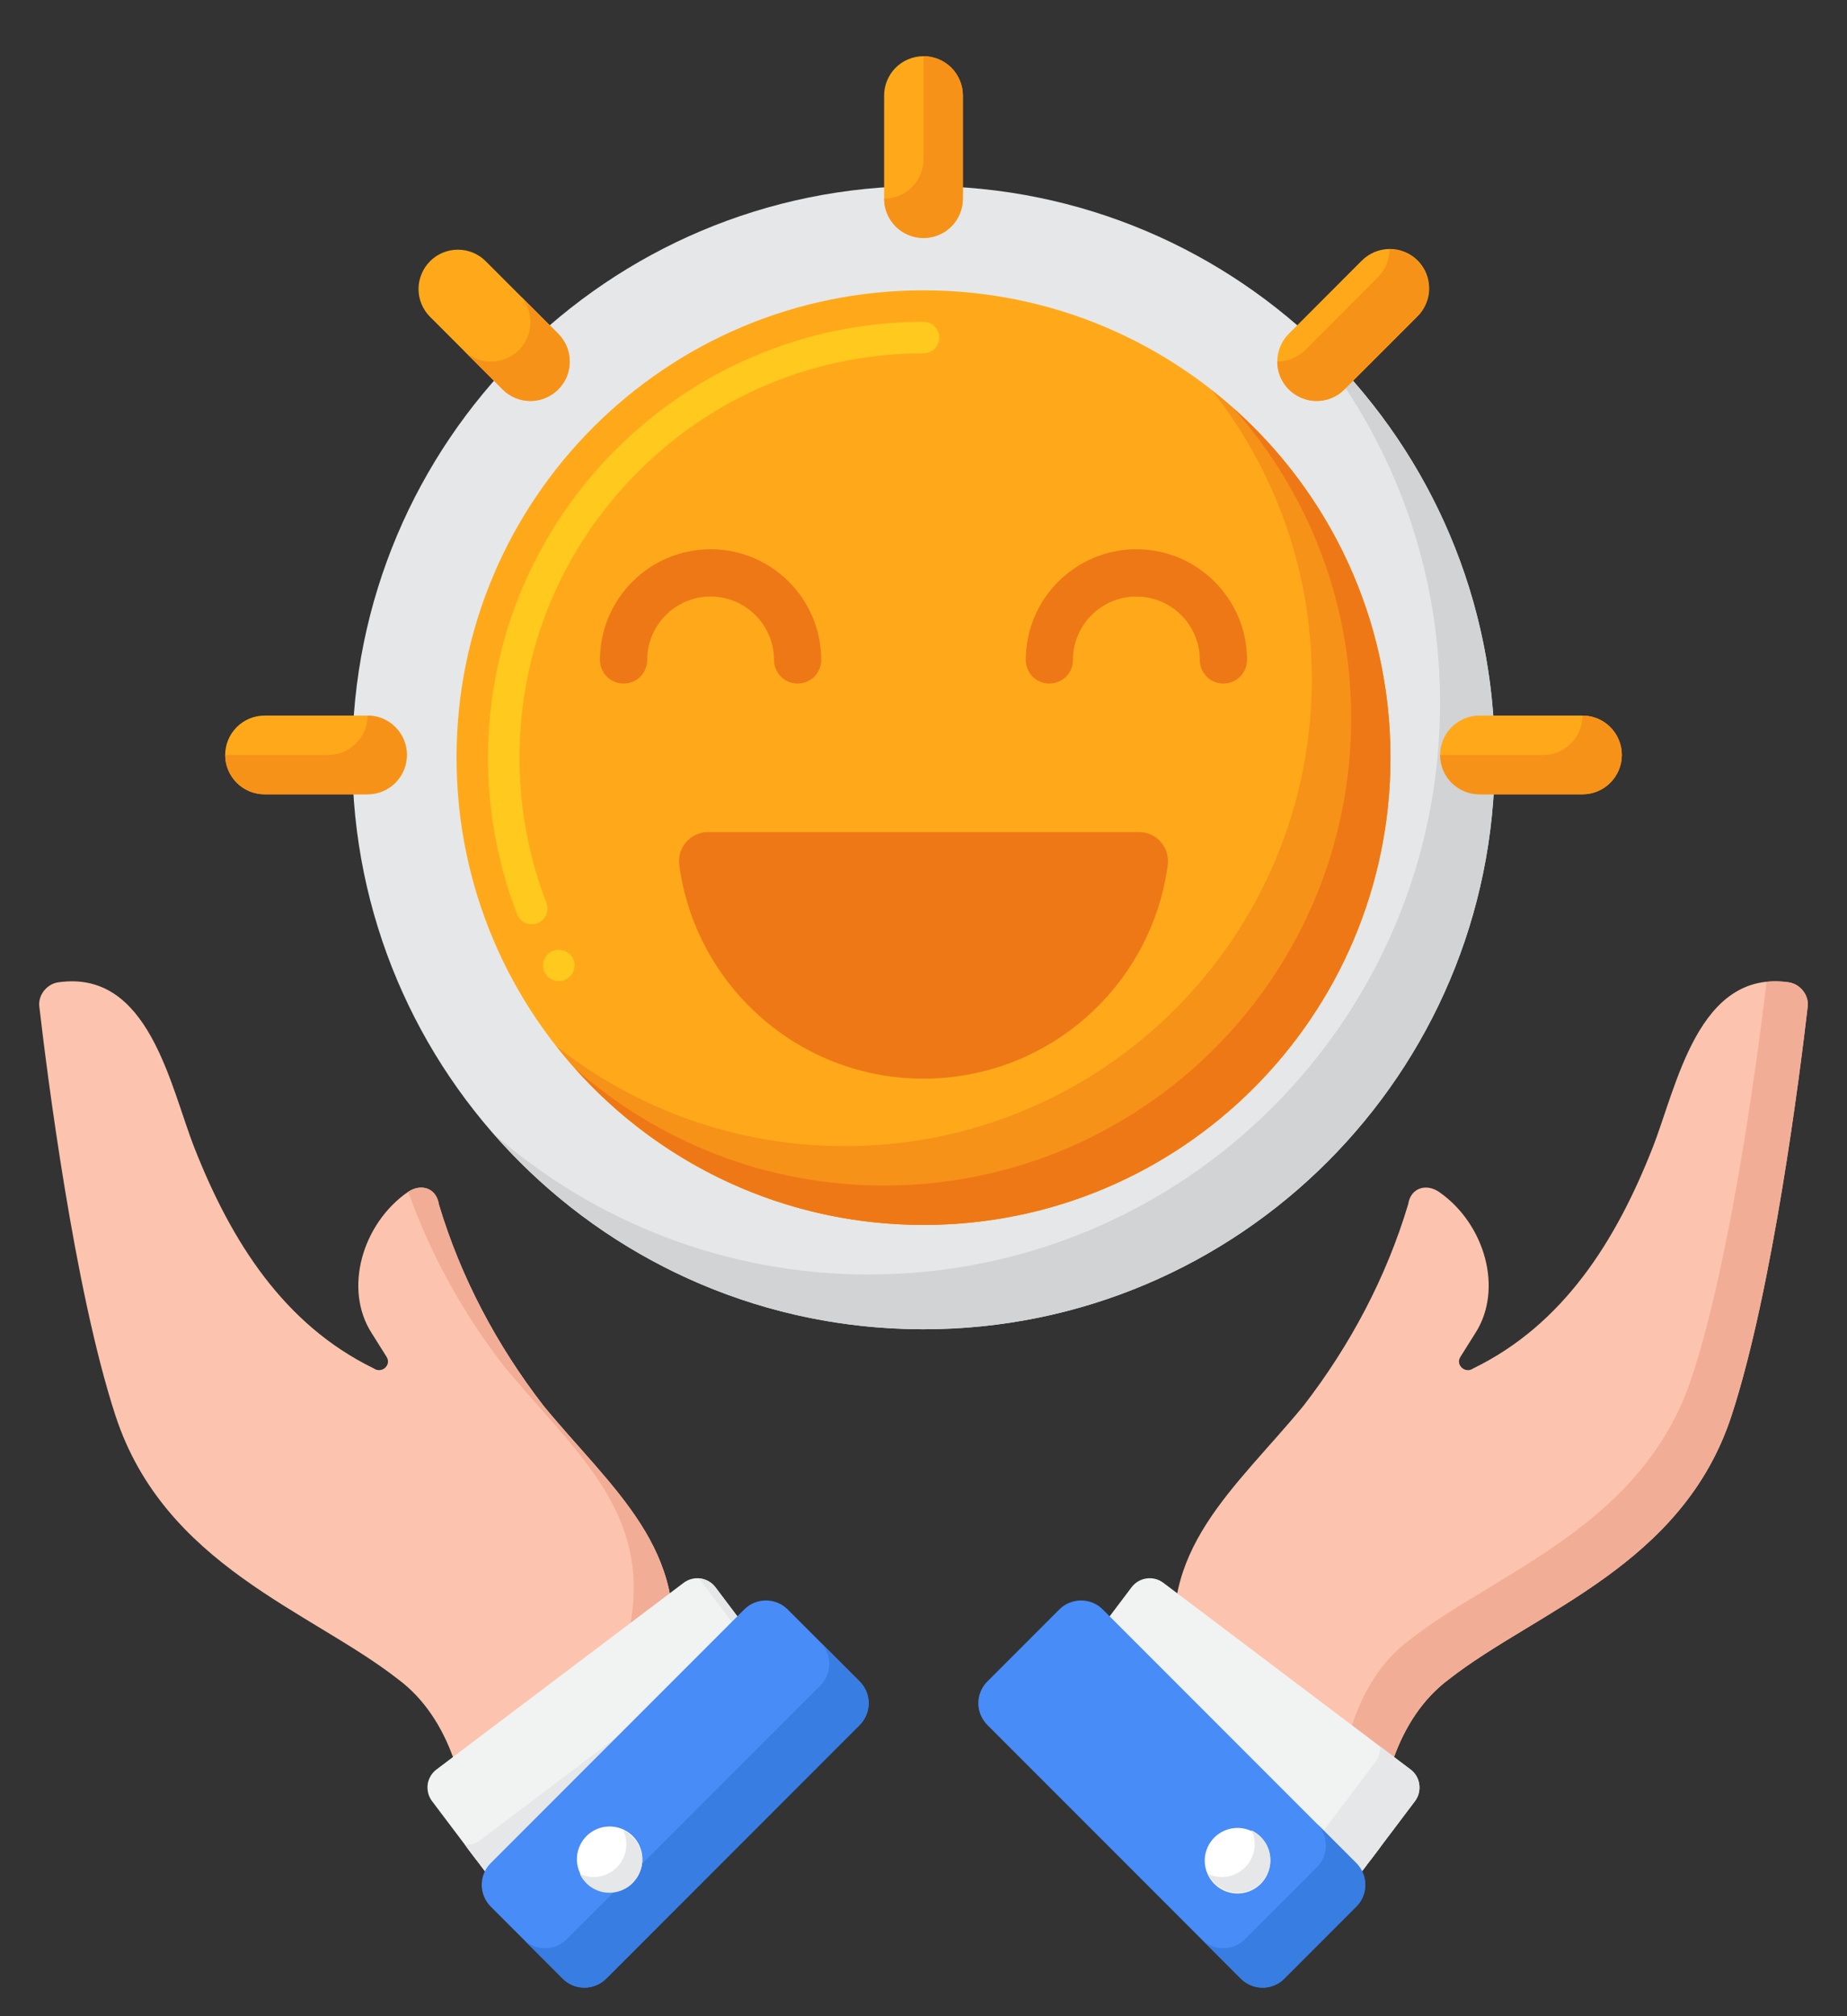 <svg width="22" height="24" viewBox="0 0 22 24" fill="none" xmlns="http://www.w3.org/2000/svg">
<rect x="0" y="0" width="22" height="24" fill="#333333" stroke="none"/>
<path d="M11 15.823C14.758 15.823 17.805 12.776 17.805 9.018C17.805 5.26 14.758 2.214 11 2.214C7.242 2.214 4.196 5.26 4.196 9.018C4.196 12.776 7.242 15.823 11 15.823Z" fill="#E6E7E8"/>
<path d="M15.474 3.893C16.519 5.09 17.153 6.654 17.153 8.367C17.153 12.125 14.107 15.171 10.349 15.171C8.636 15.171 7.071 14.537 5.875 13.492C7.122 14.919 8.955 15.823 11 15.823C14.758 15.823 17.805 12.776 17.805 9.018C17.805 6.973 16.901 5.141 15.474 3.893Z" fill="#D1D3D4"/>
<path d="M11 14.581C14.072 14.581 16.562 12.09 16.562 9.018C16.562 5.946 14.072 3.456 11 3.456C7.928 3.456 5.438 5.946 5.438 9.018C5.438 12.09 7.928 14.581 11 14.581Z" fill="#FFA91A"/>
<path d="M6.657 11.679C6.589 11.679 6.527 11.644 6.494 11.586C6.493 11.586 6.493 11.586 6.493 11.585C6.468 11.541 6.462 11.491 6.475 11.442C6.489 11.394 6.52 11.354 6.563 11.329C6.65 11.279 6.769 11.312 6.819 11.399L6.82 11.4C6.844 11.443 6.85 11.494 6.837 11.541C6.823 11.589 6.793 11.63 6.749 11.655C6.72 11.671 6.688 11.679 6.657 11.679ZM6.334 11.002C6.257 11.002 6.187 10.955 6.159 10.883C5.929 10.288 5.812 9.656 5.813 9.019C5.813 6.158 8.14 3.832 11 3.831C11.05 3.831 11.097 3.85 11.133 3.885C11.168 3.921 11.188 3.968 11.188 4.018C11.188 4.068 11.168 4.115 11.133 4.151C11.097 4.186 11.05 4.206 11 4.206C9.717 4.206 8.509 4.707 7.599 5.617C6.689 6.527 6.188 7.735 6.188 9.019C6.188 9.615 6.296 10.196 6.509 10.747C6.546 10.844 6.498 10.953 6.402 10.99C6.38 10.999 6.357 11.002 6.334 11.002Z" fill="#FFC91D"/>
<path d="M14.435 4.645C15.18 5.591 15.625 6.784 15.625 8.081C15.625 11.153 13.134 13.643 10.062 13.643C8.765 13.643 7.573 13.198 6.627 12.454C7.645 13.748 9.225 14.581 11 14.581C14.072 14.581 16.562 12.09 16.562 9.018C16.562 7.243 15.73 5.664 14.435 4.645Z" fill="#F79219"/>
<path d="M14.691 4.858C15.563 5.841 16.094 7.133 16.094 8.549C16.094 11.621 13.603 14.112 10.531 14.112C9.114 14.112 7.822 13.581 6.84 12.709C7.859 13.857 9.345 14.581 11 14.581C14.072 14.581 16.562 12.09 16.562 9.018C16.562 7.363 15.838 5.877 14.691 4.858Z" fill="#EF7816"/>
<path d="M13.568 9.905C13.777 9.905 13.937 10.091 13.909 10.298C13.717 11.733 12.488 12.84 11 12.84C9.513 12.84 8.284 11.733 8.091 10.298C8.063 10.091 8.223 9.905 8.433 9.905H13.568ZM9.501 8.137C9.426 8.137 9.355 8.108 9.302 8.055C9.249 8.002 9.219 7.93 9.219 7.856C9.219 7.439 8.881 7.101 8.464 7.101C8.048 7.101 7.709 7.439 7.709 7.856C7.709 7.93 7.679 8.002 7.627 8.055C7.574 8.108 7.502 8.137 7.428 8.137C7.353 8.137 7.282 8.108 7.229 8.055C7.176 8.002 7.146 7.93 7.146 7.856C7.146 7.129 7.737 6.538 8.464 6.538C9.191 6.538 9.782 7.129 9.782 7.856C9.782 7.93 9.752 8.002 9.7 8.055C9.647 8.108 9.575 8.137 9.501 8.137ZM14.572 8.137C14.498 8.137 14.426 8.108 14.373 8.055C14.321 8.002 14.291 7.93 14.291 7.856C14.291 7.439 13.952 7.101 13.536 7.101C13.119 7.101 12.78 7.439 12.78 7.856C12.78 7.93 12.751 8.002 12.698 8.055C12.645 8.108 12.574 8.137 12.499 8.137C12.425 8.137 12.353 8.108 12.3 8.055C12.248 8.002 12.218 7.93 12.218 7.856C12.218 7.129 12.809 6.538 13.536 6.538C14.262 6.538 14.854 7.129 14.854 7.856C14.854 7.93 14.824 8.002 14.771 8.055C14.718 8.108 14.647 8.137 14.572 8.137Z" fill="#EF7816"/>
<path d="M11 2.833C10.876 2.833 10.757 2.784 10.668 2.696C10.581 2.608 10.531 2.489 10.531 2.364V1.138C10.531 1.013 10.581 0.894 10.668 0.806C10.757 0.718 10.876 0.669 11 0.669C11.124 0.669 11.243 0.718 11.332 0.806C11.419 0.894 11.469 1.013 11.469 1.138V2.364C11.469 2.489 11.419 2.608 11.332 2.696C11.243 2.784 11.124 2.833 11 2.833ZM18.849 9.455H17.622C17.498 9.455 17.379 9.406 17.291 9.318C17.203 9.23 17.154 9.111 17.154 8.987C17.154 8.862 17.203 8.743 17.291 8.655C17.379 8.567 17.498 8.518 17.622 8.518H18.849C18.973 8.518 19.093 8.567 19.18 8.655C19.268 8.743 19.318 8.862 19.318 8.987C19.318 9.111 19.268 9.23 19.18 9.318C19.093 9.406 18.973 9.455 18.849 9.455ZM4.378 9.455H3.151C3.027 9.455 2.908 9.406 2.82 9.318C2.732 9.23 2.682 9.111 2.682 8.987C2.682 8.862 2.732 8.743 2.82 8.655C2.908 8.567 3.027 8.518 3.151 8.518H4.378C4.502 8.518 4.621 8.567 4.709 8.655C4.797 8.743 4.846 8.862 4.846 8.987C4.846 9.111 4.797 9.23 4.709 9.318C4.621 9.406 4.502 9.455 4.378 9.455ZM15.683 4.773C15.59 4.773 15.499 4.745 15.422 4.694C15.345 4.642 15.285 4.569 15.249 4.484C15.214 4.398 15.205 4.304 15.223 4.213C15.241 4.122 15.286 4.038 15.351 3.973L16.218 3.105C16.262 3.061 16.314 3.025 16.371 3.001C16.428 2.977 16.489 2.964 16.551 2.964C16.613 2.963 16.675 2.975 16.732 2.999C16.79 3.022 16.842 3.057 16.886 3.101C16.93 3.145 16.964 3.197 16.988 3.254C17.011 3.312 17.023 3.373 17.023 3.435C17.023 3.497 17.01 3.559 16.985 3.616C16.961 3.673 16.926 3.725 16.881 3.768L16.014 4.635C15.971 4.679 15.919 4.714 15.862 4.737C15.805 4.761 15.744 4.773 15.683 4.773ZM6.317 4.773C6.256 4.773 6.195 4.761 6.138 4.737C6.081 4.714 6.029 4.679 5.986 4.635L5.119 3.768C5.032 3.68 4.985 3.561 4.985 3.438C4.986 3.315 5.036 3.196 5.123 3.109C5.21 3.022 5.328 2.973 5.451 2.972C5.574 2.971 5.693 3.019 5.781 3.105L6.649 3.973C6.714 4.038 6.759 4.122 6.777 4.213C6.795 4.303 6.786 4.398 6.751 4.483C6.715 4.569 6.655 4.642 6.578 4.694C6.501 4.745 6.41 4.773 6.317 4.773Z" fill="#FFA91A"/>
<path d="M4.846 8.987C4.846 8.862 4.797 8.743 4.709 8.655C4.621 8.567 4.502 8.518 4.378 8.518C4.378 8.642 4.328 8.761 4.24 8.849C4.152 8.937 4.033 8.987 3.909 8.987H2.682C2.682 9.111 2.732 9.23 2.82 9.318C2.908 9.406 3.027 9.455 3.151 9.455H4.378C4.502 9.455 4.621 9.406 4.709 9.318C4.797 9.23 4.846 9.111 4.846 8.987ZM18.849 8.518C18.849 8.642 18.8 8.761 18.712 8.849C18.624 8.937 18.505 8.987 18.38 8.987H17.154C17.154 9.111 17.203 9.23 17.291 9.318C17.379 9.406 17.498 9.455 17.622 9.455H18.849C18.973 9.455 19.093 9.406 19.18 9.318C19.268 9.23 19.318 9.111 19.318 8.987C19.318 8.862 19.268 8.743 19.18 8.655C19.093 8.567 18.973 8.518 18.849 8.518ZM16.413 3.299L15.546 4.167C15.502 4.21 15.45 4.245 15.393 4.268C15.336 4.292 15.276 4.304 15.214 4.304C15.214 4.424 15.26 4.544 15.351 4.635C15.443 4.727 15.563 4.773 15.683 4.773C15.803 4.773 15.923 4.727 16.014 4.635L16.881 3.768C16.947 3.702 16.992 3.619 17.01 3.528C17.028 3.437 17.019 3.343 16.983 3.257C16.948 3.171 16.888 3.098 16.811 3.047C16.733 2.995 16.643 2.968 16.55 2.968C16.55 3.029 16.538 3.09 16.515 3.147C16.491 3.204 16.456 3.256 16.413 3.299ZM5.781 3.105L5.78 3.104L6.18 3.504C6.246 3.569 6.29 3.653 6.309 3.744C6.327 3.835 6.317 3.929 6.282 4.015C6.246 4.1 6.186 4.174 6.109 4.225C6.032 4.277 5.941 4.304 5.849 4.304C5.725 4.304 5.606 4.255 5.518 4.168L5.986 4.635C6.029 4.679 6.081 4.714 6.138 4.737C6.195 4.761 6.256 4.773 6.317 4.773C6.41 4.773 6.501 4.745 6.578 4.694C6.655 4.642 6.715 4.569 6.751 4.484C6.786 4.398 6.795 4.304 6.777 4.213C6.759 4.122 6.714 4.038 6.649 3.973L5.781 3.105ZM11 0.669V1.896C11 1.957 10.988 2.018 10.964 2.075C10.941 2.132 10.906 2.183 10.863 2.227C10.819 2.271 10.768 2.305 10.711 2.329C10.654 2.352 10.593 2.364 10.531 2.364C10.531 2.489 10.581 2.608 10.668 2.696C10.757 2.784 10.876 2.833 11 2.833C11.124 2.833 11.243 2.784 11.332 2.696C11.419 2.608 11.469 2.489 11.469 2.364V1.138C11.469 1.013 11.419 0.894 11.332 0.806C11.243 0.718 11.124 0.669 11 0.669Z" fill="#F79219"/>
<path d="M0.468 11.979C0.556 12.74 0.881 15.339 1.375 16.85C1.958 18.635 3.7 19.175 4.74 19.988C5.374 20.457 5.591 21.354 5.559 21.986L5.564 21.994L5.672 22.137L7.97 19.84C8.242 18.456 7.291 17.726 6.474 16.734C5.918 16.015 5.488 15.206 5.227 14.335C5.198 14.139 5.012 14.083 4.858 14.189C4.315 14.566 4.088 15.346 4.429 15.872L4.605 16.152C4.666 16.251 4.545 16.355 4.452 16.289C3.382 15.768 2.754 14.778 2.316 13.664C2.026 12.928 1.775 11.538 0.695 11.693C0.558 11.712 0.453 11.845 0.468 11.979Z" fill="#FCC4AE"/>
<path d="M6.474 16.734C5.918 16.015 5.488 15.206 5.227 14.335C5.198 14.141 5.016 14.085 4.863 14.187C5.128 14.936 5.518 15.636 6.005 16.265C6.823 17.258 7.773 17.988 7.501 19.371L5.514 21.358C5.555 21.579 5.568 21.794 5.558 21.986L5.564 21.994L5.672 22.137L7.97 19.84C8.242 18.456 7.291 17.727 6.474 16.734Z" fill="#F2AD97"/>
<path d="M5.146 21.44L5.811 22.321C5.833 22.35 5.859 22.373 5.89 22.391C5.92 22.409 5.954 22.421 5.989 22.426C6.024 22.431 6.06 22.429 6.094 22.42C6.128 22.411 6.161 22.395 6.189 22.374L9.133 20.152C9.161 20.131 9.185 20.104 9.203 20.074C9.221 20.043 9.233 20.009 9.238 19.974C9.242 19.939 9.24 19.904 9.231 19.87C9.223 19.835 9.207 19.803 9.186 19.775L8.521 18.893C8.477 18.836 8.414 18.799 8.343 18.789C8.272 18.779 8.2 18.798 8.143 18.841L5.199 21.063C5.142 21.106 5.104 21.17 5.094 21.24C5.085 21.311 5.103 21.383 5.146 21.44Z" fill="#F1F2F2"/>
<path d="M9.186 19.775L8.521 18.893C8.498 18.863 8.468 18.838 8.435 18.82C8.401 18.802 8.364 18.791 8.326 18.788L8.717 19.306C8.738 19.334 8.754 19.366 8.763 19.401C8.772 19.435 8.774 19.471 8.769 19.506C8.764 19.541 8.752 19.574 8.734 19.605C8.716 19.635 8.693 19.662 8.664 19.683L5.72 21.905C5.668 21.944 5.603 21.963 5.537 21.958L5.811 22.321C5.833 22.349 5.859 22.373 5.89 22.391C5.92 22.409 5.954 22.421 5.989 22.426C6.024 22.431 6.06 22.428 6.094 22.42C6.128 22.411 6.161 22.395 6.189 22.374L9.133 20.152C9.161 20.131 9.185 20.104 9.203 20.073C9.221 20.043 9.233 20.009 9.238 19.974C9.243 19.939 9.24 19.904 9.232 19.869C9.223 19.835 9.207 19.803 9.186 19.775Z" fill="#E6E7E8"/>
<path d="M6.703 23.553L5.845 22.695C5.811 22.661 5.784 22.621 5.766 22.577C5.747 22.532 5.738 22.485 5.738 22.437C5.738 22.389 5.747 22.341 5.766 22.297C5.784 22.252 5.811 22.212 5.845 22.178L8.865 19.158C8.899 19.124 8.939 19.097 8.983 19.079C9.028 19.061 9.075 19.051 9.123 19.051C9.171 19.051 9.219 19.061 9.263 19.079C9.308 19.097 9.348 19.124 9.382 19.158L10.24 20.016C10.308 20.084 10.347 20.177 10.347 20.274C10.347 20.371 10.308 20.464 10.24 20.533L7.22 23.553C7.186 23.587 7.145 23.614 7.101 23.632C7.057 23.651 7.009 23.66 6.961 23.66C6.913 23.66 6.866 23.651 6.821 23.632C6.777 23.614 6.737 23.587 6.703 23.553Z" fill="#478CF7"/>
<path d="M10.24 20.016L9.771 19.547C9.805 19.581 9.832 19.622 9.85 19.666C9.869 19.71 9.878 19.758 9.878 19.806C9.878 19.854 9.869 19.901 9.85 19.946C9.832 19.99 9.805 20.03 9.771 20.064L6.751 23.084C6.682 23.153 6.589 23.191 6.492 23.191C6.395 23.191 6.303 23.153 6.234 23.084L6.703 23.553C6.771 23.622 6.864 23.66 6.961 23.66C7.058 23.66 7.151 23.622 7.22 23.553L10.24 20.533C10.274 20.499 10.301 20.459 10.319 20.415C10.337 20.37 10.347 20.323 10.347 20.275C10.347 20.227 10.337 20.179 10.319 20.135C10.301 20.09 10.274 20.05 10.24 20.016Z" fill="#377DE2"/>
<path d="M7.352 22.512C7.561 22.462 7.691 22.252 7.641 22.042C7.592 21.832 7.381 21.703 7.172 21.752C6.962 21.802 6.832 22.012 6.882 22.222C6.932 22.432 7.142 22.562 7.352 22.512Z" fill="white"/>
<path d="M7.423 21.787C7.447 21.837 7.461 21.893 7.461 21.952C7.461 22.168 7.286 22.343 7.071 22.343C7.014 22.343 6.957 22.33 6.906 22.305C6.943 22.386 7.007 22.451 7.086 22.49C7.166 22.53 7.257 22.541 7.343 22.521C7.43 22.502 7.508 22.454 7.563 22.384C7.619 22.315 7.649 22.229 7.649 22.14C7.648 22.066 7.627 21.993 7.587 21.931C7.547 21.868 7.49 21.819 7.423 21.787Z" fill="#E6E7E8"/>
<path d="M21.532 11.979C21.444 12.74 21.119 15.339 20.625 16.85C20.042 18.635 18.3 19.175 17.26 19.988C16.626 20.457 16.409 21.354 16.441 21.986L16.436 21.994L16.328 22.137L14.03 19.84C13.758 18.456 14.709 17.726 15.526 16.734C16.082 16.015 16.512 15.206 16.773 14.335C16.802 14.139 16.988 14.083 17.142 14.189C17.685 14.566 17.912 15.346 17.571 15.872L17.395 16.152C17.334 16.251 17.455 16.355 17.548 16.289C18.618 15.768 19.246 14.778 19.684 13.664C19.974 12.928 20.225 11.538 21.305 11.693C21.442 11.712 21.547 11.845 21.532 11.979Z" fill="#FCC4AE"/>
<path d="M21.305 11.693C21.218 11.68 21.13 11.678 21.042 11.687C20.931 12.614 20.617 14.972 20.156 16.381C19.573 18.166 17.831 18.706 16.791 19.52C16.157 19.988 15.94 20.885 15.973 21.517L15.967 21.525L15.859 21.669L14.03 19.84L16.328 22.137L16.436 21.994L16.441 21.986C16.409 21.354 16.626 20.457 17.26 19.988C18.3 19.175 20.042 18.635 20.625 16.85C21.119 15.34 21.444 12.74 21.532 11.979C21.547 11.845 21.442 11.713 21.305 11.693Z" fill="#F2AD97"/>
<path d="M16.854 21.44L16.189 22.321C16.167 22.35 16.141 22.373 16.11 22.391C16.08 22.409 16.046 22.421 16.011 22.426C15.976 22.431 15.94 22.429 15.906 22.42C15.872 22.411 15.839 22.395 15.811 22.374L12.867 20.152C12.839 20.131 12.815 20.104 12.797 20.074C12.779 20.043 12.767 20.009 12.762 19.974C12.758 19.939 12.76 19.904 12.768 19.87C12.777 19.835 12.793 19.803 12.814 19.775L13.479 18.893C13.523 18.836 13.586 18.799 13.657 18.789C13.728 18.779 13.8 18.798 13.857 18.841L16.801 21.063C16.858 21.106 16.896 21.17 16.905 21.24C16.915 21.311 16.897 21.383 16.854 21.44Z" fill="#F1F2F2"/>
<path d="M16.801 21.063L16.437 20.788C16.443 20.853 16.424 20.918 16.385 20.971L15.72 21.852C15.698 21.881 15.672 21.904 15.641 21.922C15.611 21.94 15.577 21.952 15.542 21.957C15.507 21.962 15.471 21.96 15.437 21.951C15.403 21.942 15.371 21.927 15.342 21.905L12.762 19.958C12.764 19.996 12.775 20.033 12.793 20.066C12.812 20.1 12.837 20.129 12.867 20.152L15.811 22.374C15.839 22.395 15.872 22.411 15.906 22.42C15.94 22.429 15.976 22.431 16.011 22.426C16.046 22.421 16.08 22.409 16.11 22.391C16.141 22.373 16.167 22.349 16.189 22.321L16.854 21.44C16.897 21.383 16.915 21.311 16.905 21.24C16.896 21.169 16.858 21.106 16.801 21.063Z" fill="#E6E7E8"/>
<path d="M15.297 23.553L16.155 22.695C16.189 22.661 16.216 22.621 16.234 22.577C16.253 22.532 16.262 22.485 16.262 22.437C16.262 22.389 16.253 22.341 16.234 22.297C16.216 22.252 16.189 22.212 16.155 22.178L13.135 19.158C13.101 19.124 13.061 19.097 13.017 19.079C12.972 19.061 12.925 19.051 12.877 19.051C12.829 19.051 12.781 19.061 12.737 19.079C12.692 19.097 12.652 19.124 12.618 19.158L11.76 20.016C11.692 20.084 11.653 20.177 11.653 20.274C11.653 20.371 11.692 20.464 11.76 20.533L14.78 23.553C14.814 23.587 14.854 23.614 14.899 23.632C14.943 23.651 14.991 23.66 15.039 23.66C15.087 23.66 15.134 23.651 15.179 23.632C15.223 23.614 15.263 23.587 15.297 23.553Z" fill="#478CF7"/>
<path d="M16.155 22.178L15.686 21.709C15.72 21.744 15.747 21.784 15.766 21.828C15.784 21.872 15.793 21.92 15.793 21.968C15.793 22.016 15.784 22.064 15.766 22.108C15.747 22.152 15.72 22.193 15.686 22.227L14.829 23.084C14.76 23.153 14.667 23.191 14.57 23.191C14.473 23.191 14.38 23.153 14.312 23.084L14.78 23.553C14.849 23.622 14.942 23.66 15.039 23.66C15.136 23.66 15.229 23.622 15.297 23.553L16.155 22.695C16.189 22.662 16.216 22.621 16.234 22.577C16.253 22.532 16.262 22.485 16.262 22.437C16.262 22.389 16.253 22.341 16.234 22.297C16.216 22.253 16.189 22.212 16.155 22.178Z" fill="#377DE2"/>
<path d="M15.12 22.239C15.17 22.029 15.04 21.819 14.83 21.769C14.62 21.72 14.41 21.85 14.36 22.059C14.311 22.269 14.441 22.48 14.65 22.529C14.86 22.579 15.071 22.449 15.12 22.239Z" fill="white"/>
<path d="M14.907 21.787C14.931 21.837 14.945 21.893 14.945 21.952C14.945 22.168 14.77 22.343 14.554 22.343C14.497 22.343 14.441 22.33 14.389 22.305C14.427 22.386 14.49 22.451 14.57 22.49C14.65 22.53 14.74 22.541 14.827 22.521C14.914 22.502 14.992 22.454 15.047 22.384C15.102 22.315 15.133 22.229 15.132 22.14C15.132 22.066 15.111 21.993 15.071 21.931C15.031 21.868 14.974 21.819 14.907 21.787Z" fill="#E6E7E8"/>
</svg>
